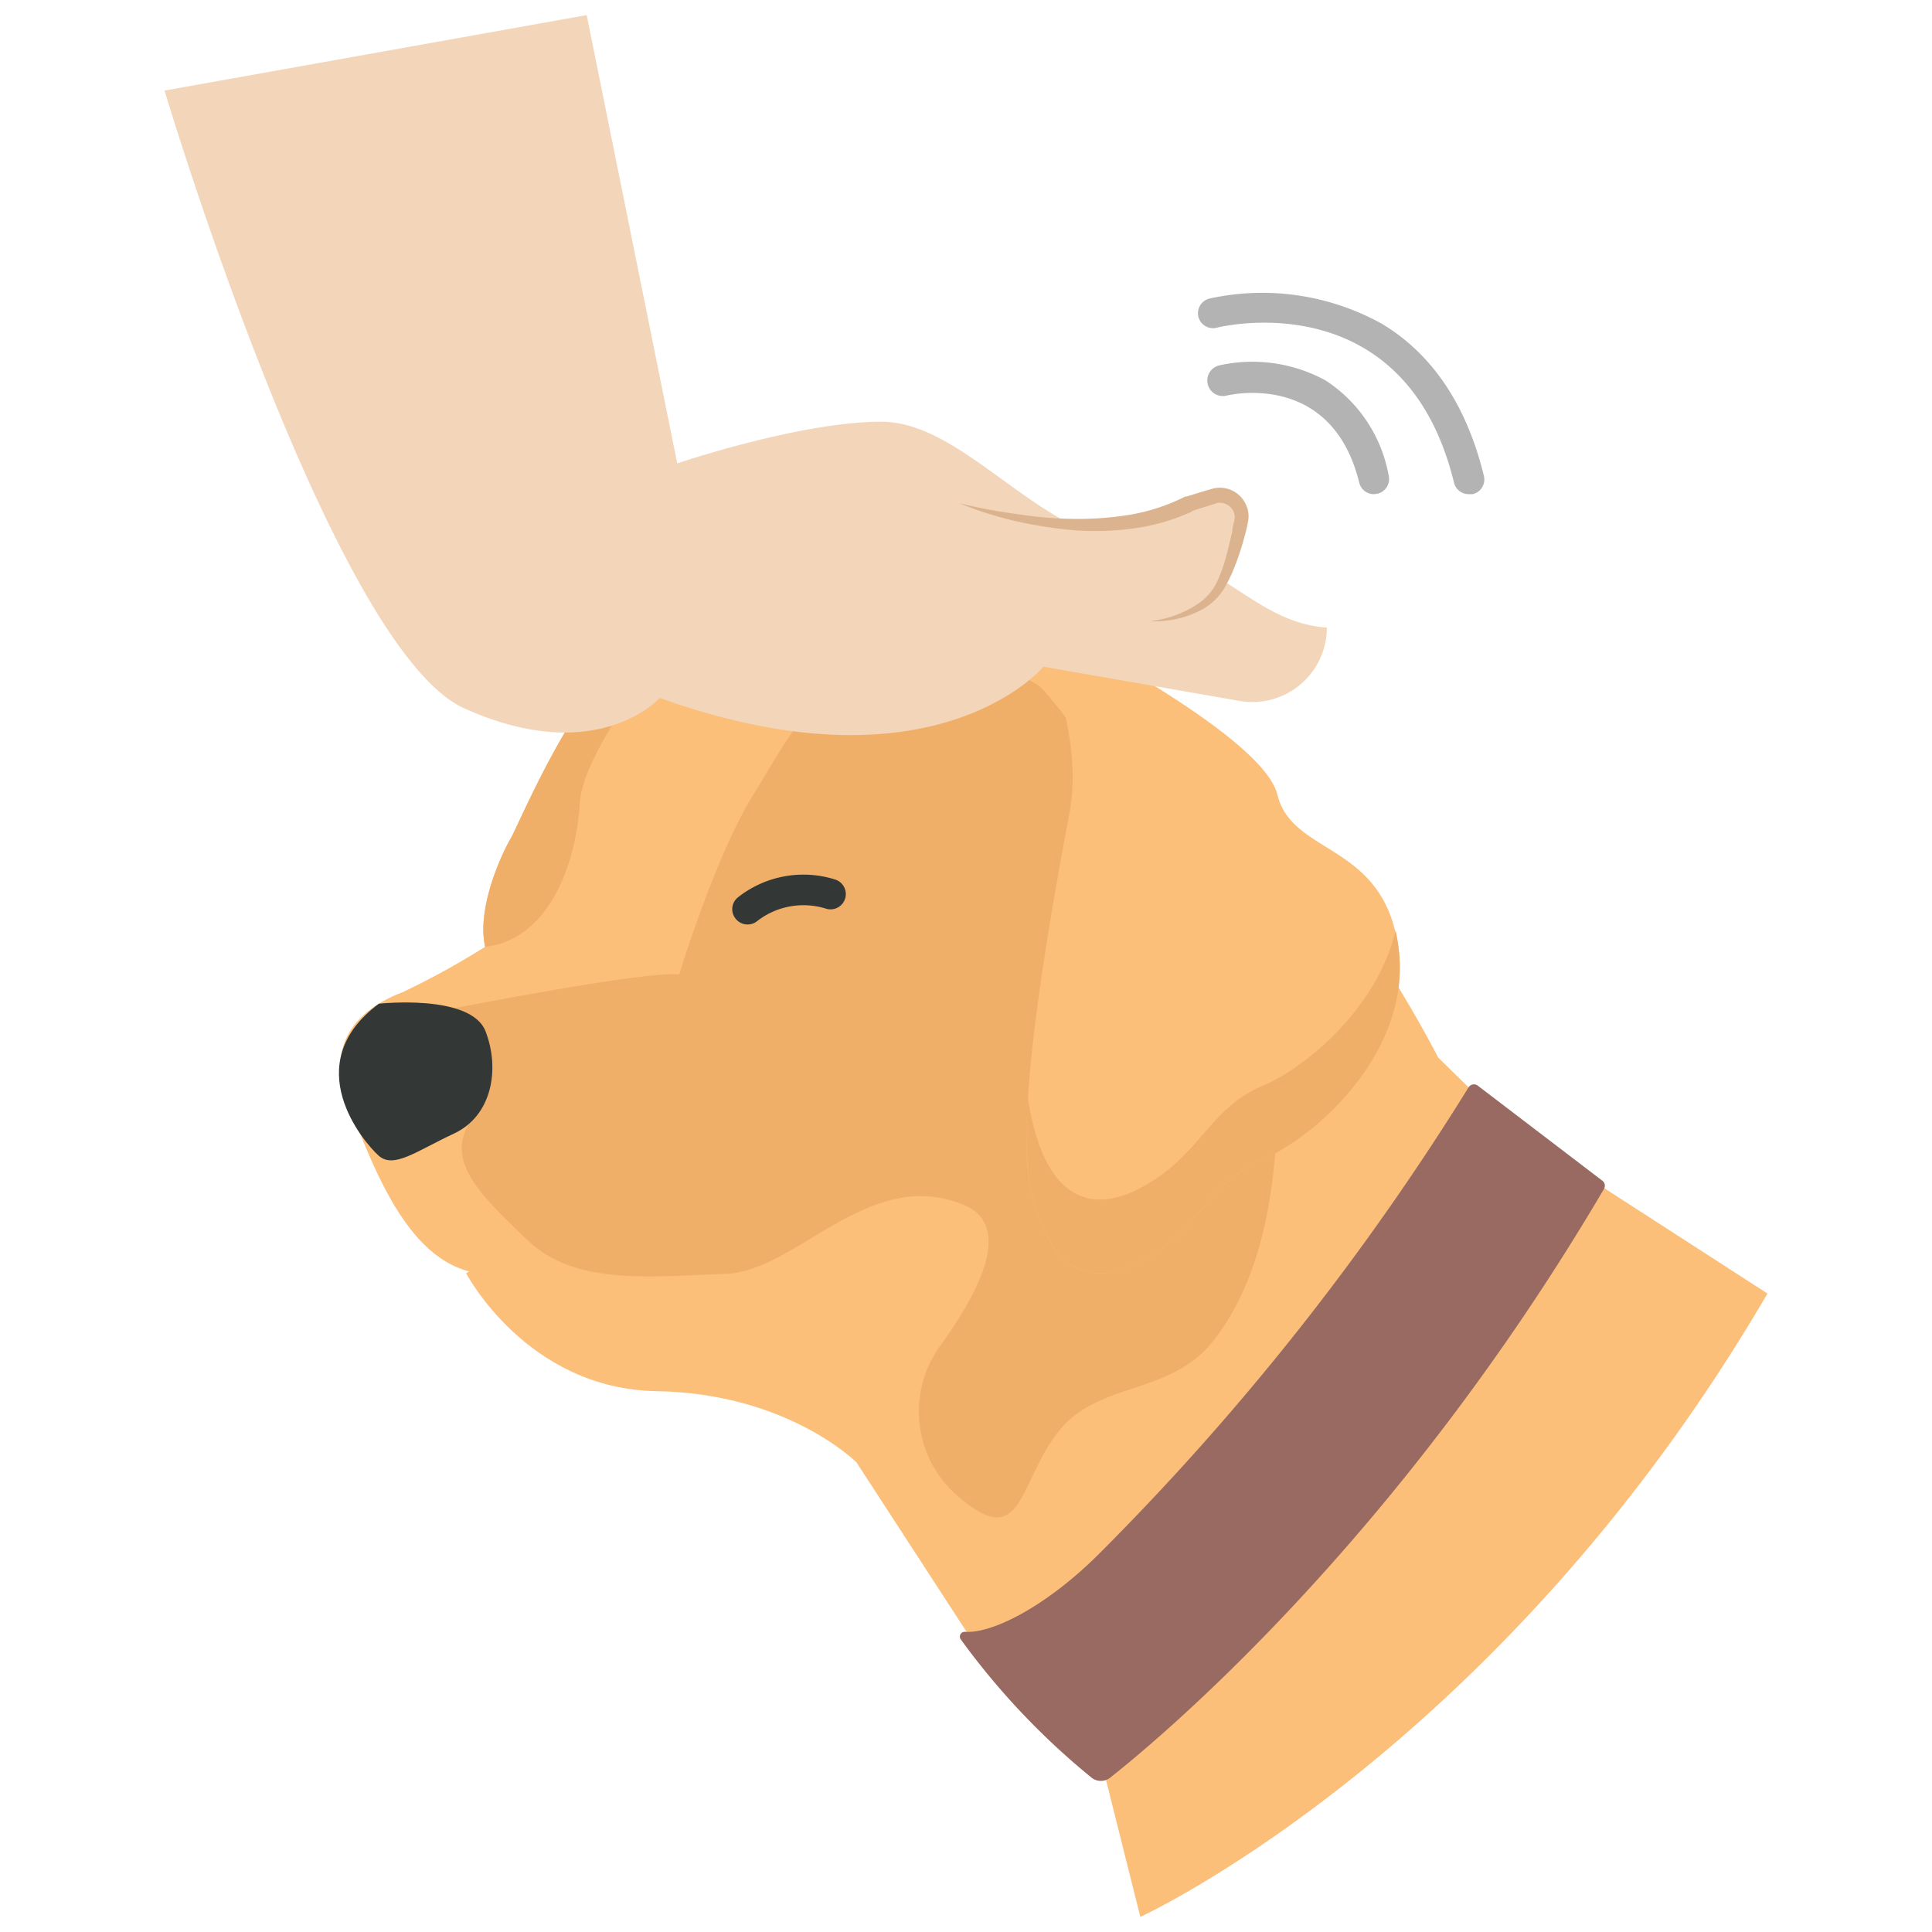<svg xmlns="http://www.w3.org/2000/svg" viewBox="0 0 128 128" id="dog-training">
  <path fill="#fbbf79" d="M30.88 84.35s4 7.68 12.64 7.82 13.22 4.71 13.22 4.71L65 109.59l9.1-17.28-5.72-18.14-15.84-1.84"></path>
  <path fill="#fbbf79" d="m104.4 77.5-.7.83-8.42-8.27s-7.89-15.6-17.85-22.37-15-6.2-15-6.2-5.08-1-8.65 0c-3.08.82-7-.47-10.43.86a7.44 7.44 0 0 0-1.6.84c-3.75 2.62-7.36 11.4-7.92 12.37s-2.26 4.54-1.69 7.17a53.45 53.45 0 0 1-5.45 3c-1.5.57-5.64 2.44-3.58 7.52s5.08 13.91 12.78 10.34c0 0 11.28 3.08 17.49-1.46s11.84-3.35 12 0-7.74 13.57-7.74 13.57L65 109.15a62.29 62.29 0 0 1 13-.15l-5.36 6.39L75.55 127s23.81-10.91 41.55-41.3Z"></path>
  <path fill="#f0af68" d="M44.84 42.16s-6.21 7.31-6.43 11.07-1.91 9-6.27 9.5c-.57-2.63 1.12-6.2 1.69-7.17s4.17-9.75 7.89-12.38a7.44 7.44 0 0 1 1.6-.84Z"></path>
  <path fill="#f0af68" d="M27.91 67.22S42.64 64.28 45 64.56c0 0 2.37-7.81 4.88-11.86s3.77-7.11 8.38-8.09 9.5-.39 10.88 1.12S84.64 65 84.64 72.38s-1.4 12.83-4.26 16.46-7.6 2.65-10.25 6-2.35 7.86-6.4 4.51l-.12-.1a7.39 7.39 0 0 1-1.38-10c2.72-3.75 4.85-8 1.7-9.39-6.35-2.7-11.12 4.4-15.9 4.54s-9.86.83-13.06-2.22-5.37-5.18-3.92-7.7-1.18-6.7-3.14-7.26Z"></path>
  <path fill="#333736" d="M25.1 66.5s6.1-.68 7.07 1.83.42 5.6-2.09 6.77-4 2.36-5 1.46-5.38-6.04.02-10.06Z"></path>
  <path fill="#fbbf79" d="M71.13 42.31a1.19 1.19 0 0 0-1.69 1.46c1 2.54 2.1 6.48 1.41 10.13-1.13 6-3.57 19.35-2.63 24.43s3.38 7.33 7.33 5.26 4.51-5.26 8.08-6.77 10-7.18 9-14.11-7-6-8-10.06c-.75-3.08-9.12-7.9-13.5-10.34Z"></path>
  <path fill="#f0af68" d="M83.63 76.82c-3.57 1.51-4.13 4.7-8.08 6.77s-6.39-.19-7.33-5.26a25.3 25.3 0 0 1-.11-5.66c0 .28.07.54.11.78.94 5.07 3.38 7.33 7.33 5.26s4.51-5.26 8.08-6.76c2.89-1.22 7.62-5.17 8.83-10.3a10.08 10.08 0 0 1 .19 1.06c.94 6.93-5.45 12.61-9.02 14.11Z"></path>
  <path fill="#333736" d="M49.53 61.25a1 1 0 0 1-.78-.37 1 1 0 0 1 .13-1.42 7 7 0 0 1 6.48-1.18 1 1 0 0 1-.67 1.91 5 5 0 0 0-4.52.83 1 1 0 0 1-.64.23Z"></path>
  <path fill="#996a61" d="m106.14 78.21-8.23-6.28a.42.42 0 0 0-.62.12 171.2 171.2 0 0 1-24.64 31.06c-3.5 3.43-7 5.14-8.73 5a.32.32 0 0 0-.27.5 48.69 48.69 0 0 0 8.7 9.19 1 1 0 0 0 1.17 0c3.2-2.52 18.94-15.57 32.73-39a.42.42 0 0 0-.11-.59Z"></path>
  <path fill="#f3d5ba" d="m38.87 1 6 29.7s8.13-2.76 13.51-2.76 10.19 7.25 16.41 8.11 8.28 5.18 13.12 5.53a4.94 4.94 0 0 1-5.78 4.86l-13-2.27S62 52.8 43.71 46.24c0 0-4.15 4.66-12.95.69S10.9 6 10.9 6"></path>
  <path fill="#f3d5ba" d="m80.39 32.83-1.63.51c-6.05 3.28-15.2 0-15.2 0l12.61 7.77s3.62 0 4.83-2.59a19.08 19.08 0 0 0 1.24-4 1.45 1.45 0 0 0-1.85-1.69Z"></path>
  <path fill="#dbb38e" d="M63.56 33.34a36.15 36.15 0 0 0 3.82.72 27.36 27.36 0 0 0 3.83.32 21.7 21.7 0 0 0 3.79-.3 13 13 0 0 0 3.52-1.18.13.13 0 0 1 .08 0c.6-.18 1.13-.36 1.8-.54a1.89 1.89 0 0 1 2.08.94 1.83 1.83 0 0 1 .22 1.17 8.88 8.88 0 0 1-.21.94 18.55 18.55 0 0 1-.56 1.79 11.14 11.14 0 0 1-.79 1.73 4 4 0 0 1-1.37 1.38 6.54 6.54 0 0 1-3.61.84 6.91 6.91 0 0 0 3.34-1.24 3.61 3.61 0 0 0 1.09-1.28 10.07 10.07 0 0 0 .62-1.67c.16-.57.29-1.16.43-1.75 0-.28.13-.63.16-.85a.93.93 0 0 0-.14-.59 1 1 0 0 0-1-.45l-1.71.54h.09A13.63 13.63 0 0 1 75.16 35a19 19 0 0 1-4 .13 29.86 29.86 0 0 1-3.9-.61 24.51 24.51 0 0 1-3.7-1.18Z"></path>
  <path fill="#b3b3b3" d="M97.33 32.74a1 1 0 0 1-1-.77c-3.22-13.17-15.2-10.39-15.71-10.26A1 1 0 0 1 79.4 21a1 1 0 0 1 .73-1.22 16.33 16.33 0 0 1 11.42 1.67c3.34 2 5.62 5.4 6.76 10.07a1 1 0 0 1-.74 1.22Z"></path>
  <path fill="#b3b3b3" d="M91.05 32.74a1 1 0 0 1-1-.77c-1.81-7.36-8.51-5.83-8.79-5.76a1 1 0 0 1-.49-2 10.1 10.1 0 0 1 7.06 1A9.51 9.51 0 0 1 92 31.49a1 1 0 0 1-.74 1.22Z"></path>
</svg>
